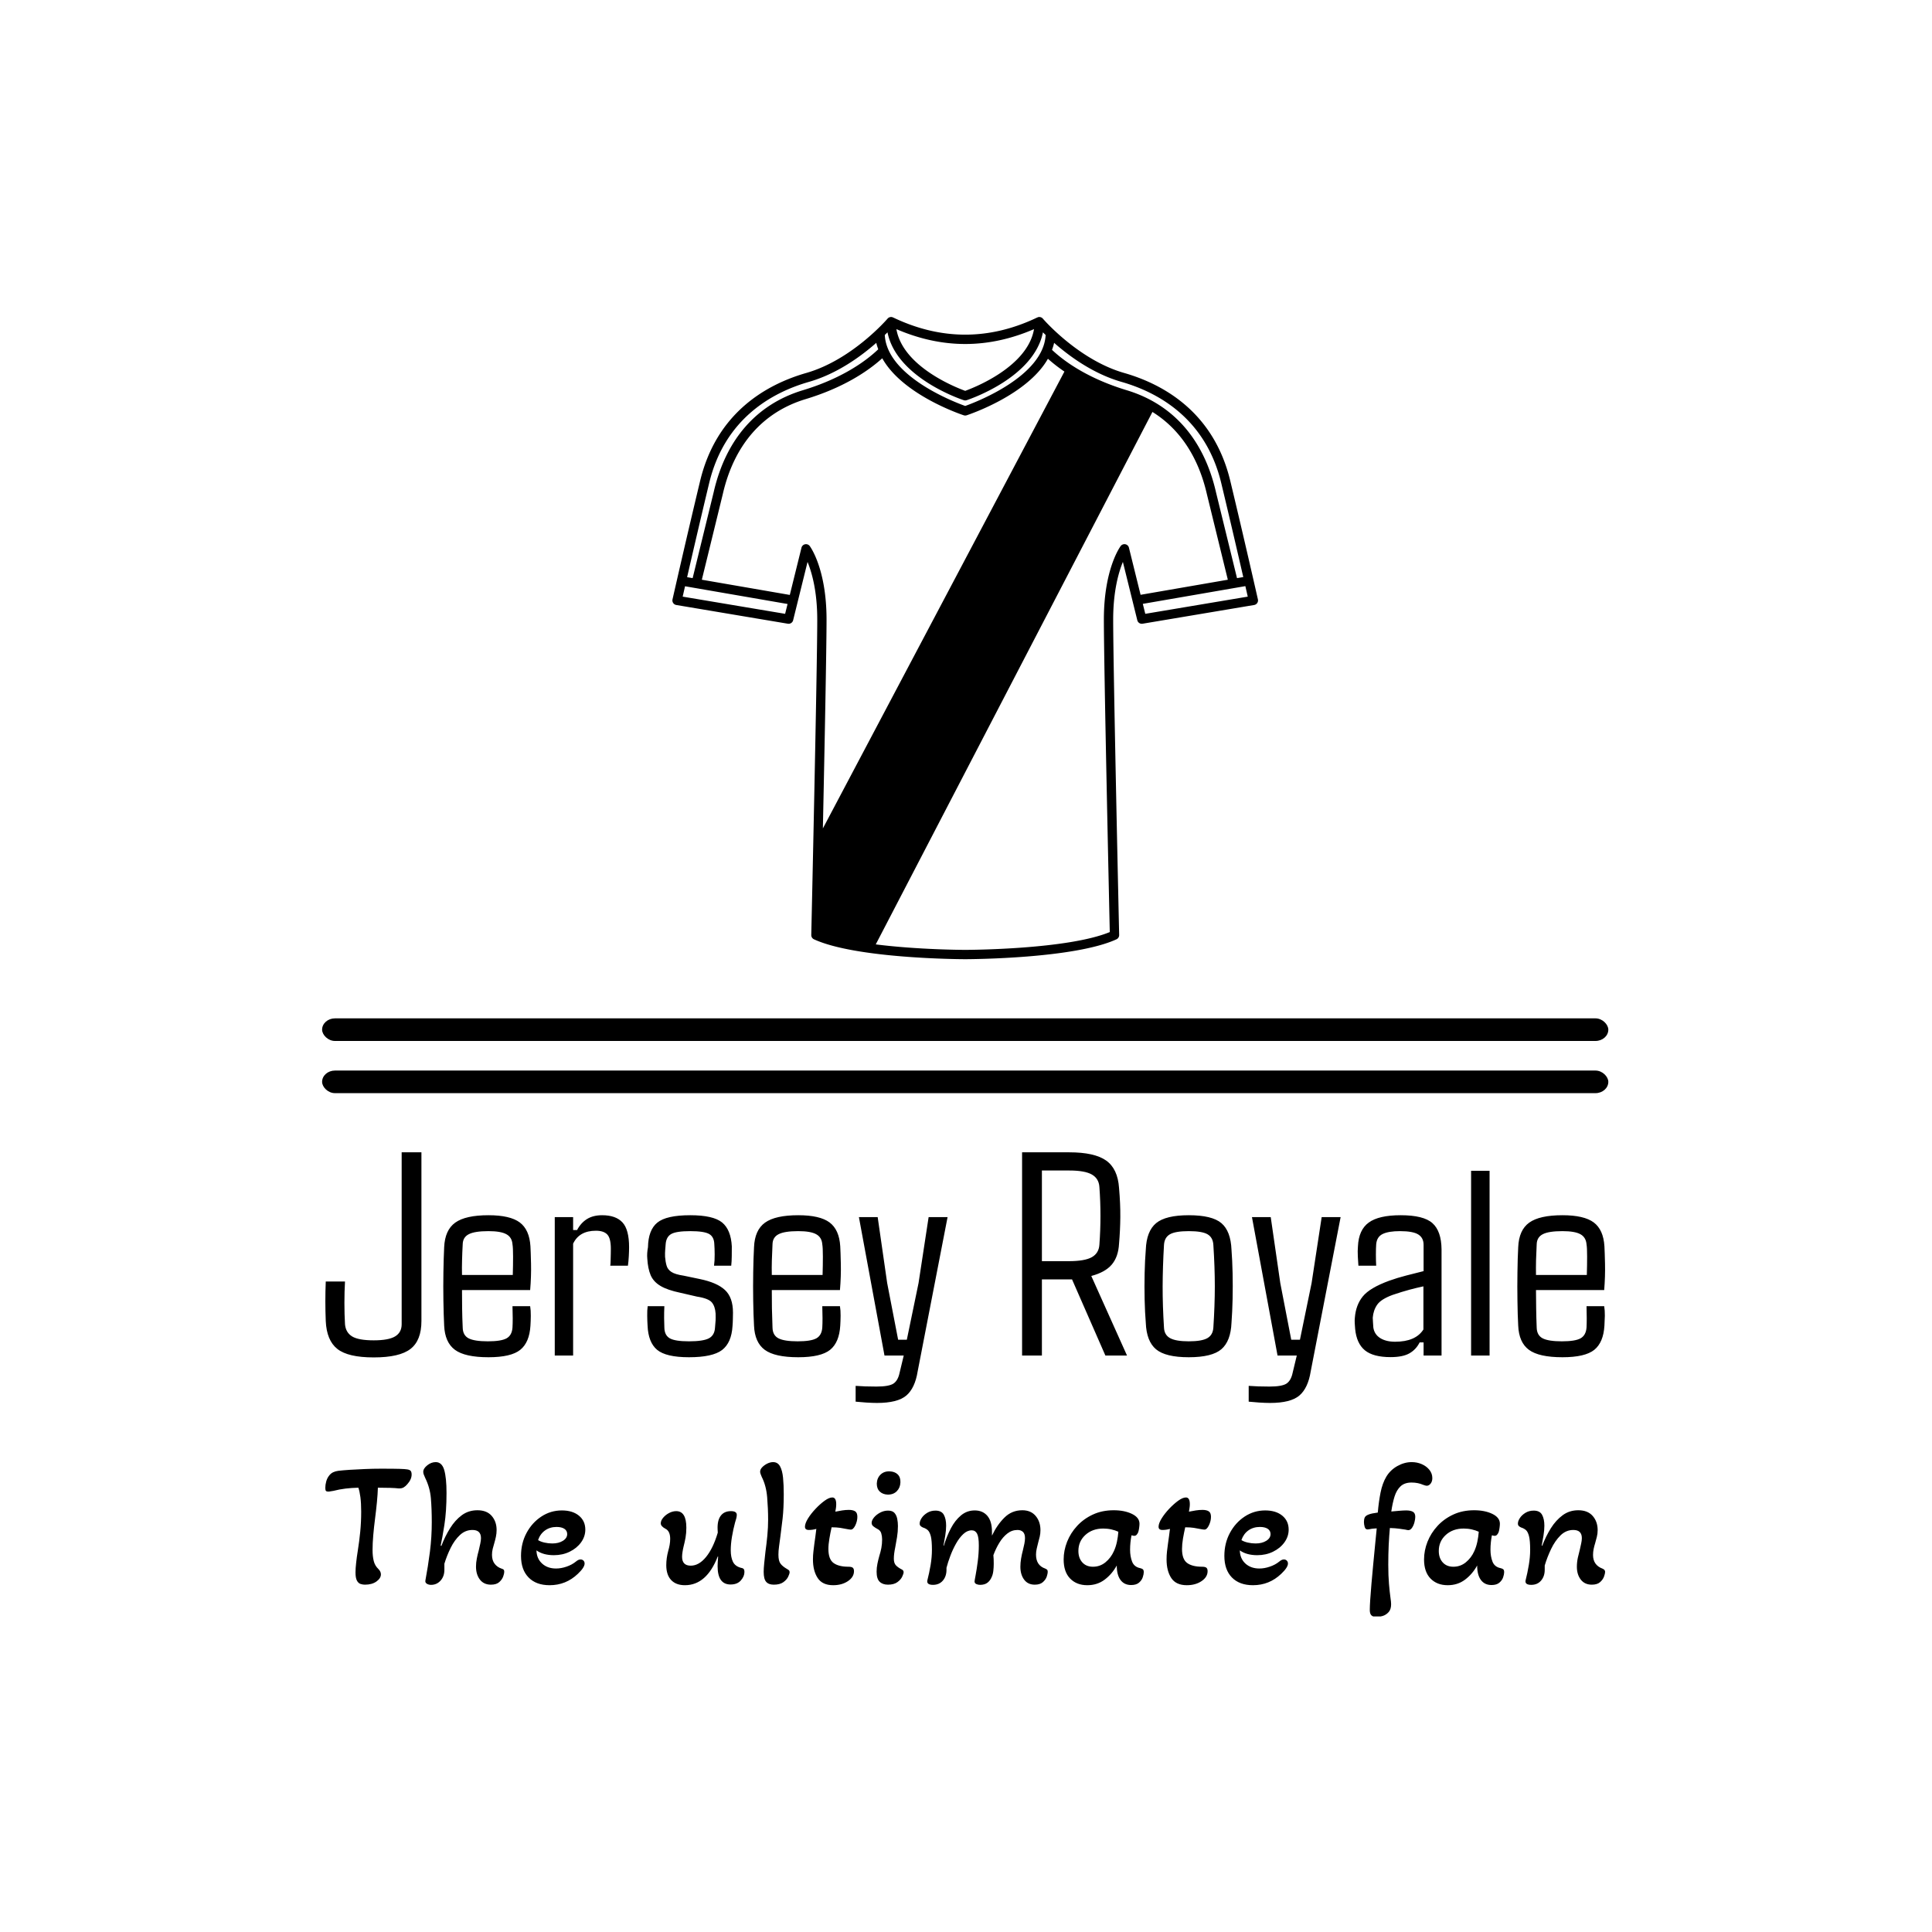 <svg xmlns="http://www.w3.org/2000/svg" version="1.1" xmlns:xlink="http://www.w3.org/1999/xlink" xmlns:svgjs="http://svgjs.dev/svgjs" width="1500" height="1500" viewBox="0 0 1500 1500"><rect width="1500" height="1500" fill="#ffffff"></rect><g transform="matrix(0.667,0,0,0.667,249.139,246.501)"><svg viewBox="0 0 245 247" data-background-color="#1b1c1b" preserveAspectRatio="xMidYMid meet" height="1512" width="1500" xmlns="http://www.w3.org/2000/svg" xmlns:xlink="http://www.w3.org/1999/xlink"><g id="tight-bounds" transform="matrix(1,0,0,1,0.211,-0.094)"><svg viewBox="0 0 244.578 247.2" height="247.2" width="244.578"><g><svg viewBox="0 0 397.498 401.759" height="247.2" width="244.578"><g><rect width="397.498" height="6.985" x="0" y="216.752" fill="#000000" opacity="1" stroke-width="0" stroke="transparent" fill-opacity="1" class="rect-yte-0" data-fill-palette-color="primary" rx="1%" id="yte-0" data-palette-color="#d2dbc8"></rect></g><g><rect width="397.498" height="6.985" x="0" y="232.88" fill="#000000" opacity="1" stroke-width="0" stroke="transparent" fill-opacity="1" class="rect-yte-1" data-fill-palette-color="primary" rx="1%" id="yte-1" data-palette-color="#d2dbc8"></rect></g><g transform="matrix(1,0,0,1,0.989,258.15)"><svg viewBox="0 0 395.52 143.608" height="143.608" width="395.52"><g id="textblocktransform"><svg viewBox="0 0 395.52 143.608" height="143.608" width="395.52" id="textblock"><g><svg viewBox="0 0 395.52 77.455" height="77.455" width="395.52"><g transform="matrix(1,0,0,1,0,0)"><svg width="395.52" viewBox="1.22 -34.86 219.51 42.99" height="77.455" data-palette-color="#d2dbc8"><path d="M9.52 0.32L9.52 0.32Q5.1 0.32 3.27-1.14 1.44-2.59 1.29-5.93L1.29-5.93Q1.15-9.3 1.29-12.7L1.29-12.7 4.59-12.7Q4.49-10.99 4.49-9.02 4.49-7.06 4.59-5.37L4.59-5.37Q4.71-3.96 5.81-3.28 6.91-2.61 9.52-2.61L9.52-2.61Q12.06-2.61 13.18-3.28 14.31-3.96 14.31-5.37L14.31-5.37 14.31-34.86 17.7-34.86 17.7-5.93Q17.7-2.59 15.83-1.14 13.96 0.32 9.52 0.32ZM29.2 0.29L29.2 0.29Q25.17 0.29 23.45-0.98 21.73-2.25 21.6-5.13L21.6-5.13Q21.51-6.93 21.47-9.38 21.43-11.82 21.47-14.28 21.51-16.75 21.6-18.58L21.6-18.58Q21.73-21.53 23.5-22.8 25.27-24.07 29.2-24.07L29.2-24.07Q32.91-24.07 34.57-22.83 36.23-21.58 36.4-18.73L36.4-18.73Q36.45-17.87 36.5-15.75 36.55-13.62 36.35-11.23L36.35-11.23 24.66-11.23Q24.66-9.69 24.68-8.11 24.7-6.52 24.78-4.81L24.78-4.81Q24.8-3.47 25.8-2.95 26.8-2.44 29.1-2.44L29.1-2.44Q31.37-2.44 32.3-2.95 33.23-3.47 33.32-4.81L33.32-4.81Q33.4-6.15 33.32-8.47L33.32-8.47 36.35-8.47Q36.47-7.76 36.46-6.82 36.45-5.88 36.4-5.13L36.4-5.13Q36.23-2.25 34.65-0.98 33.08 0.29 29.2 0.29ZM24.66-13.82L24.66-13.82 33.37-13.82Q33.42-15.48 33.42-16.99 33.42-18.51 33.32-19.07L33.32-19.07Q33.23-20.29 32.27-20.81 31.32-21.34 29.2-21.34L29.2-21.34Q26.83-21.34 25.82-20.81 24.8-20.29 24.78-19.07L24.78-19.07Q24.7-17.65 24.67-16.36 24.63-15.06 24.66-13.82ZM43.72-19.19L43.72 0 40.57 0 40.57-23.75 43.72-23.75 43.72-21.53 44.4-21.53Q45.04-22.75 46.09-23.41 47.14-24.07 48.7-24.07L48.7-24.07Q51.04-24.07 52.18-22.84 53.32-21.61 53.32-18.58L53.32-18.58Q53.32-17.92 53.27-17.02 53.22-16.11 53.12-15.41L53.12-15.41 50.09-15.41Q50.14-15.65 50.15-16.26 50.17-16.87 50.18-17.48 50.19-18.09 50.19-18.31L50.19-18.31Q50.19-20.12 49.58-20.76 48.97-21.41 47.63-21.41L47.63-21.41Q44.77-21.41 43.72-19.19L43.72-19.19ZM63.59 0.29L63.59 0.29Q59.66 0.29 58.13-0.98 56.61-2.25 56.49-5.13L56.49-5.13Q56.44-5.88 56.43-6.82 56.41-7.76 56.51-8.47L56.51-8.47 59.37-8.47Q59.32-7.35 59.33-6.41 59.34-5.47 59.37-4.81L59.37-4.81Q59.39-3.47 60.31-2.95 61.22-2.44 63.59-2.44L63.59-2.44Q66.01-2.44 67-2.95 67.99-3.47 68.06-4.81L68.06-4.81Q68.13-5.64 68.16-6.04 68.18-6.45 68.16-7.2L68.16-7.2Q68.08-8.45 67.5-9.13 66.91-9.81 64.96-10.11L64.96-10.11 62.1-10.77Q59.9-11.23 58.71-11.94 57.51-12.65 57.02-13.78 56.54-14.92 56.44-16.65L56.44-16.65Q56.36-17.53 56.56-18.58L56.56-18.58Q56.61-21.53 58.16-22.8 59.71-24.07 63.81-24.07L63.81-24.07Q67.74-24.07 69.27-22.83 70.79-21.58 70.94-18.73L70.94-18.73Q70.94-17.99 70.93-17.05 70.92-16.11 70.84-15.41L70.84-15.41 67.89-15.41Q68.01-16.26 68-17.36 67.99-18.46 67.94-19.07L67.94-19.07Q67.91-20.36 67.05-20.85 66.18-21.34 63.81-21.34L63.81-21.34Q61.42-21.34 60.55-20.85 59.68-20.36 59.59-19.07L59.59-19.07Q59.56-18.46 59.51-18.05 59.47-17.65 59.49-16.94L59.49-16.94Q59.56-16.09 59.75-15.43 59.93-14.77 60.58-14.34 61.22-13.92 62.69-13.7L62.69-13.7 65.42-13.13Q68.4-12.52 69.77-11.24 71.14-9.96 71.14-7.37L71.14-7.37Q71.14-6.84 71.12-6.23 71.11-5.62 71.06-5.05L71.06-5.05Q70.89-2.2 69.27-0.95 67.64 0.29 63.59 0.29ZM82.34 0.29L82.34 0.29Q78.31 0.29 76.59-0.98 74.87-2.25 74.75-5.13L74.75-5.13Q74.65-6.93 74.61-9.38 74.57-11.82 74.61-14.28 74.65-16.75 74.75-18.58L74.75-18.58Q74.87-21.53 76.64-22.8 78.41-24.07 82.34-24.07L82.34-24.07Q86.05-24.07 87.71-22.83 89.37-21.58 89.54-18.73L89.54-18.73Q89.59-17.87 89.64-15.75 89.69-13.62 89.49-11.23L89.49-11.23 77.8-11.23Q77.8-9.69 77.82-8.11 77.85-6.52 77.92-4.81L77.92-4.81Q77.94-3.47 78.95-2.95 79.95-2.44 82.24-2.44L82.24-2.44Q84.51-2.44 85.44-2.95 86.37-3.47 86.46-4.81L86.46-4.81Q86.54-6.15 86.46-8.47L86.46-8.47 89.49-8.47Q89.61-7.76 89.6-6.82 89.59-5.88 89.54-5.13L89.54-5.13Q89.37-2.25 87.8-0.98 86.22 0.29 82.34 0.29ZM77.8-13.82L77.8-13.82 86.51-13.82Q86.56-15.48 86.56-16.99 86.56-18.51 86.46-19.07L86.46-19.07Q86.37-20.29 85.41-20.81 84.46-21.34 82.34-21.34L82.34-21.34Q79.97-21.34 78.96-20.81 77.94-20.29 77.92-19.07L77.92-19.07Q77.85-17.65 77.81-16.36 77.77-15.06 77.8-13.82ZM95.84 8.13L95.84 8.13Q95.06 8.13 93.97 8.06 92.88 7.98 92.18 7.91L92.18 7.91 92.18 5.2Q93.69 5.32 95.74 5.32L95.74 5.32Q97.91 5.32 98.68 4.8 99.45 4.27 99.72 2.95L99.72 2.95 100.43 0 97.13 0 92.74-23.75 95.96-23.75 97.59-12.43 99.47-2.71 100.96-2.71 102.97-12.43 104.7-23.75 107.95-23.75 102.82 2.71Q102.36 5.59 100.87 6.86 99.38 8.13 95.84 8.13ZM124.13-13.06L124.13 0 120.73 0 120.73-34.86 128.82-34.86Q133.16-34.86 135.15-33.45 137.14-32.03 137.36-28.76L137.36-28.76Q137.6-26.03 137.58-23.75 137.56-21.48 137.36-19.17L137.36-19.17Q137.24-16.94 136.12-15.61 134.99-14.28 132.6-13.65L132.6-13.65 138.73 0 135.02 0 129.3-13.06 124.13-13.06ZM128.82-31.74L124.13-31.74 124.13-16.19 128.72-16.19Q131.48-16.19 132.69-16.87 133.89-17.55 133.99-18.99L133.99-18.99Q134.36-23.97 133.99-28.93L133.99-28.93Q133.89-30.37 132.7-31.05 131.5-31.74 128.82-31.74L128.82-31.74ZM149.32 0.29L149.32 0.29Q145.34 0.29 143.71-1.07 142.07-2.44 141.95-5.62L141.95-5.62Q141.8-7.42 141.75-9.63 141.7-11.84 141.75-14.09 141.8-16.33 141.95-18.16L141.95-18.16Q142.07-21.34 143.72-22.71 145.37-24.07 149.32-24.07L149.32-24.07Q153.32-24.07 154.92-22.71 156.52-21.34 156.65-18.16L156.65-18.16Q156.79-16.36 156.84-14.15 156.89-11.94 156.84-9.7 156.79-7.47 156.65-5.62L156.65-5.62Q156.52-2.47 154.92-1.09 153.32 0.29 149.32 0.29ZM149.32-2.44L149.32-2.44Q151.57-2.44 152.52-2.99 153.47-3.54 153.54-4.81L153.54-4.81Q153.79-8.62 153.79-11.89 153.79-15.16 153.54-18.97L153.54-18.97Q153.47-20.26 152.54-20.8 151.62-21.34 149.32-21.34L149.32-21.34Q147.03-21.34 146.09-20.8 145.15-20.26 145.07-18.97L145.07-18.97Q144.85-15.16 144.84-11.88 144.83-8.59 145.07-4.81L145.07-4.81Q145.12-3.54 146.11-2.99 147.1-2.44 149.32-2.44ZM163.26 8.13L163.26 8.13Q162.48 8.13 161.39 8.06 160.3 7.98 159.6 7.91L159.6 7.91 159.6 5.2Q161.11 5.32 163.16 5.32L163.16 5.32Q165.33 5.32 166.1 4.8 166.87 4.27 167.14 2.95L167.14 2.95 167.85 0 164.55 0 160.16-23.75 163.38-23.75 165.02-12.43 166.9-2.71 168.39-2.71 170.39-12.43 172.12-23.75 175.37-23.75 170.24 2.71Q169.78 5.59 168.29 6.86 166.8 8.13 163.26 8.13ZM183.93 0.27L183.93 0.27Q180.96 0.27 179.53-0.9 178.1-2.08 177.86-4.57L177.86-4.57Q177.83-5.05 177.79-5.54 177.76-6.03 177.81-6.49L177.81-6.49Q177.98-8.67 179.17-10.14 180.37-11.62 183.72-12.84L183.72-12.84Q185.08-13.33 186.6-13.72 188.11-14.11 189.6-14.48L189.6-14.48 189.6-18.99Q189.6-20.19 188.7-20.76 187.79-21.34 185.55-21.34L185.55-21.34Q183.59-21.34 182.58-20.85 181.57-20.36 181.47-19.07L181.47-19.07Q181.42-18.46 181.42-17.32 181.42-16.19 181.47-15.41L181.47-15.41 178.42-15.41Q178.37-16.02 178.32-16.99 178.27-17.97 178.34-18.73L178.34-18.73Q178.47-21.56 180.19-22.81 181.91-24.07 185.67-24.07L185.67-24.07Q189.6-24.07 191.12-22.71 192.65-21.34 192.68-18.21L192.68-18.21 192.68 0 189.6 0 189.6-2.25 188.92-2.25Q188.31-1.03 187.17-0.38 186.03 0.27 183.93 0.27ZM184.72-2.37L184.72-2.37Q188.23-2.37 189.57-4.47L189.57-4.47 189.57-11.87Q188.4-11.62 187.17-11.29 185.94-10.96 184.28-10.4L184.28-10.4Q182.3-9.67 181.64-8.72 180.98-7.76 180.88-6.49L180.88-6.49Q180.91-6.13 180.92-5.7 180.93-5.27 180.98-4.81L180.98-4.81Q181.15-3.64 182.15-3 183.15-2.37 184.72-2.37ZM200.92-31.69L200.92 0 197.75 0 197.75-31.69 200.92-31.69ZM213.42 0.29L213.42 0.29Q209.39 0.29 207.67-0.98 205.95-2.25 205.83-5.13L205.83-5.13Q205.73-6.93 205.7-9.38 205.66-11.82 205.7-14.28 205.73-16.75 205.83-18.58L205.83-18.58Q205.95-21.53 207.72-22.8 209.49-24.07 213.42-24.07L213.42-24.07Q217.13-24.07 218.79-22.83 220.45-21.58 220.62-18.73L220.62-18.73Q220.67-17.87 220.72-15.75 220.77-13.62 220.58-11.23L220.58-11.23 208.88-11.23Q208.88-9.69 208.91-8.11 208.93-6.52 209-4.81L209-4.81Q209.03-3.47 210.03-2.95 211.03-2.44 213.32-2.44L213.32-2.44Q215.6-2.44 216.52-2.95 217.45-3.47 217.55-4.81L217.55-4.81Q217.62-6.15 217.55-8.47L217.55-8.47 220.58-8.47Q220.7-7.76 220.69-6.82 220.67-5.88 220.62-5.13L220.62-5.13Q220.45-2.25 218.88-0.98 217.3 0.29 213.42 0.29ZM208.88-13.82L208.88-13.82 217.6-13.82Q217.65-15.48 217.65-16.99 217.65-18.51 217.55-19.07L217.55-19.07Q217.45-20.29 216.5-20.81 215.55-21.34 213.42-21.34L213.42-21.34Q211.05-21.34 210.04-20.81 209.03-20.29 209-19.07L209-19.07Q208.93-17.65 208.89-16.36 208.86-15.06 208.88-13.82Z" opacity="1" transform="matrix(1,0,0,1,0,0)" fill="#000000" class="wordmark-text-0" data-fill-palette-color="primary" id="text-0"></path></svg></g></svg></g><g transform="matrix(1,0,0,1,0,95.741)"><svg viewBox="0 0 395.52 47.867" height="47.867" width="395.52"><g transform="matrix(1,0,0,1,0,0)"><svg width="395.52" viewBox="0.4 -34 360.26 43.6" height="47.867" data-palette-color="#d2dbc8"><path d="M11.55 0.5L11.55 0.5Q10.95 0.5 10.33 0.3 9.7 0.1 9.3-0.65 8.9-1.4 8.9-2.95L8.9-2.95Q8.9-4.05 9.08-5.65 9.25-7.25 9.55-9.1L9.55-9.1Q9.95-11.6 10.23-14.38 10.5-17.15 10.5-20.05L10.5-20.05Q10.5-22.4 10.28-24.13 10.05-25.85 9.7-26.8L9.7-26.8Q7.8-26.75 6.1-26.55 4.4-26.35 2.65-25.9L2.65-25.9Q2.2-25.85 1.88-25.78 1.55-25.7 1.25-25.7L1.25-25.7Q0.8-25.7 0.6-25.88 0.4-26.05 0.4-26.75L0.4-26.75Q0.4-27.6 0.65-28.53 0.9-29.45 1.4-30.1L1.4-30.1Q1.9-30.8 2.58-31.13 3.25-31.45 4.05-31.55L4.05-31.55Q5.3-31.7 7.25-31.83 9.2-31.95 11.53-32.05 13.85-32.15 16.1-32.15L16.1-32.15Q19.75-32.15 21.33-32.1 22.9-32.05 23.45-31.95L23.45-31.95Q24.15-31.85 24.43-31.53 24.7-31.2 24.7-30.5L24.7-30.5Q24.7-29.15 23.5-27.8L23.5-27.8Q23-27.2 22.45-26.88 21.9-26.55 21-26.6L21-26.6Q20.2-26.7 18.65-26.75 17.1-26.8 15.2-26.8L15.2-26.8Q15.15-25.05 14.93-22.73 14.7-20.4 14.4-18.05L14.4-18.05Q14.1-15.75 13.9-13.45 13.7-11.15 13.7-9.25L13.7-9.25Q13.7-7.5 14.03-6.18 14.35-4.85 15.35-3.9L15.35-3.9Q16.05-3.2 16.05-2.4L16.05-2.4Q16.05-1.3 14.8-0.4 13.55 0.5 11.55 0.5ZM30.17 0.55L30.17 0.55Q29.47 0.55 28.97 0.23 28.47-0.1 28.57-0.65L28.57-0.65Q29.32-4.65 29.85-8.78 30.37-12.9 30.37-17.1L30.37-17.1Q30.37-20.8 30.12-23.8 29.87-26.8 28.52-29.55L28.52-29.55Q28.27-30.1 28.12-30.5 27.97-30.9 27.97-31.25L27.97-31.25Q27.97-32.2 29.1-33.1 30.22-34 31.47-34L31.47-34Q33.22-34 33.87-31.8 34.52-29.6 34.52-25.3L34.52-25.3Q34.52-20.15 33.92-16.32 33.32-12.5 32.87-10.5L32.87-10.5 33.07-10.4Q34.07-13.05 35.5-15.35 36.92-17.65 38.82-19.05 40.72-20.45 43.22-20.45L43.22-20.45Q45.87-20.45 47.25-18.85 48.62-17.25 48.62-14.9L48.62-14.9Q48.62-13.9 48.42-12.98 48.22-12.05 47.97-11.2L47.97-11.2Q47.72-10.4 47.52-9.58 47.32-8.75 47.32-7.9L47.32-7.9Q47.32-6.35 48.07-5.38 48.82-4.4 50.07-4L50.07-4Q50.42-3.9 50.6-3.73 50.77-3.55 50.77-3.1L50.77-3.1Q50.77-2.65 50.47-1.8 50.17-0.95 49.37-0.23 48.57 0.5 47.02 0.5L47.02 0.5Q45.02 0.5 43.92-0.93 42.82-2.35 42.82-4.6L42.82-4.6Q42.82-5.7 43.05-6.85 43.27-8 43.57-9.05L43.57-9.05Q43.82-10.1 44.02-11.03 44.22-11.95 44.22-12.6L44.22-12.6Q44.22-14.9 41.82-14.9L41.82-14.9Q39.82-14.9 38.3-13.48 36.77-12.05 35.7-9.88 34.62-7.7 33.92-5.4L33.92-5.4 33.92-3.7Q33.92-1.85 32.85-0.65 31.77 0.55 30.17 0.55ZM63.54 0.65L63.54 0.65Q59.74 0.65 57.62-1.53 55.49-3.7 55.49-7.6L55.49-7.6Q55.49-11.15 57.04-14.05 58.59-16.95 61.22-18.68 63.84-20.4 66.99-20.4L66.99-20.4Q69.99-20.4 71.79-18.93 73.59-17.45 73.59-15L73.59-15Q73.59-13.05 72.39-11.4 71.19-9.75 69.19-8.78 67.19-7.8 64.74-7.8L64.74-7.8Q61.74-7.8 59.84-9.15L59.84-9.15Q59.89-6.85 61.42-5.45 62.94-4.05 65.34-4.05L65.34-4.05Q66.79-4.05 68.32-4.58 69.84-5.1 70.94-6L70.94-6Q71.64-6.6 72.24-6.6L72.24-6.6Q72.74-6.6 73.07-6.28 73.39-5.95 73.39-5.45L73.39-5.45Q73.39-4.35 71.49-2.55L71.49-2.55Q68.14 0.65 63.54 0.65ZM64.29-11.1L64.29-11.1Q66.09-11.1 67.29-11.85 68.49-12.6 68.49-13.75L68.49-13.75Q68.49-14.7 67.69-15.23 66.89-15.75 65.49-15.75L65.49-15.75Q63.64-15.75 62.27-14.78 60.89-13.8 60.29-12.05L60.29-12.05Q60.99-11.6 62.09-11.35 63.19-11.1 64.29-11.1ZM101.63 0.65L101.63 0.65Q99.13 0.65 97.76-0.8 96.38-2.25 96.38-5L96.38-5Q96.38-6.95 96.93-9L96.93-9Q97.18-9.85 97.33-10.7 97.48-11.55 97.48-12.4L97.48-12.4Q97.48-14.6 96.13-15.25L96.13-15.25Q94.83-15.95 94.83-16.75L94.83-16.75Q94.83-17.55 95.51-18.35 96.18-19.15 97.18-19.68 98.18-20.2 99.18-20.2L99.18-20.2Q102.03-20.2 102.03-15.55L102.03-15.55Q102.03-14.05 101.81-12.78 101.58-11.5 101.28-10.35L101.28-10.35Q101.08-9.55 100.96-8.75 100.83-7.95 100.83-7.35L100.83-7.35Q100.83-4.85 103.28-4.85L103.28-4.85Q105.58-4.85 107.58-7.3 109.58-9.75 110.88-14.15L110.88-14.15 110.83-15.1Q110.73-17.6 111.71-18.9 112.68-20.2 114.58-20.2L114.58-20.2Q116.23-20.2 116.23-19.15L116.23-19.15Q116.23-18.8 116.11-18.25 115.98-17.7 115.73-16.95L115.73-16.95Q115.23-15.1 114.88-13.03 114.53-10.95 114.53-9.2L114.53-9.2Q114.53-7.25 115.13-5.98 115.73-4.7 117.38-4.25L117.38-4.25Q117.83-4.2 118.11-3.98 118.38-3.75 118.38-3.05L118.38-3.05Q118.38-1.85 117.38-0.7 116.38 0.45 114.48 0.45L114.48 0.45Q110.83 0.45 110.83-4.7L110.83-4.7Q110.83-5.6 110.98-7.4L110.98-7.4 110.88-7.45Q107.73 0.65 101.63 0.65ZM126.65 0.5L126.65 0.5Q125.2 0.5 124.5-0.3 123.8-1.1 123.8-3.1L123.8-3.1Q123.8-4.05 123.95-5.55 124.1-7.05 124.3-8.8L124.3-8.8Q124.6-10.95 124.83-13.3 125.05-15.65 125.05-17.8L125.05-17.8Q125.05-20.85 124.78-24.13 124.5-27.4 123.25-29.85L123.25-29.85Q122.8-30.85 122.8-31.3L122.8-31.3Q122.8-31.95 123.38-32.55 123.95-33.15 124.8-33.58 125.65-34 126.45-34L126.45-34Q127.75-34 128.4-32.83 129.05-31.65 129.25-29.63 129.45-27.6 129.45-25L129.45-25Q129.45-21.05 129.13-18.15 128.8-15.25 128.5-13.05L128.5-13.05Q128.3-11.6 128.13-10.3 127.95-9 127.95-7.95L127.95-7.95Q127.95-6.2 128.53-5.43 129.1-4.65 130.4-3.9L130.4-3.9Q130.75-3.7 130.93-3.53 131.1-3.35 131.1-3L131.1-3Q131.1-2.6 130.7-1.75 130.3-0.9 129.33-0.2 128.35 0.5 126.65 0.5ZM143.37 0.65L143.37 0.65Q140.32 0.65 139-1.38 137.67-3.4 137.67-6.6L137.67-6.6Q137.67-7.75 137.8-8.85 137.92-9.95 138.07-11.05L138.07-11.05Q138.22-12.15 138.37-13.2 138.52-14.25 138.62-15.2L138.62-15.2Q137.57-14.9 136.52-14.9L136.52-14.9Q135.42-14.9 135.42-15.8L135.42-15.8Q135.42-16.75 136.27-18.13 137.12-19.5 138.4-20.85 139.67-22.2 140.95-23.13 142.22-24.05 143.12-24.05L143.12-24.05Q144.22-24.05 144.22-22.15L144.22-22.15Q144.22-21.65 144.15-21.13 144.07-20.6 143.97-20.05L143.97-20.05Q144.92-20.25 145.9-20.4 146.87-20.55 147.77-20.55L147.77-20.55Q148.92-20.55 149.55-20.15 150.17-19.75 150.17-18.6L150.17-18.6Q150.17-17.4 149.6-16.2 149.02-15 148.32-15L148.32-15Q148.17-15 147.82-15.05 147.47-15.1 146.97-15.2L146.97-15.2Q146.32-15.35 145.32-15.5 144.32-15.65 142.92-15.65L142.92-15.65Q142.57-14.1 142.3-12.48 142.02-10.85 142.02-9.55L142.02-9.55Q142.02-6.65 143.47-5.6 144.92-4.55 147.67-4.55L147.67-4.55Q148.52-4.55 148.87-4.28 149.22-4 149.22-3.3L149.22-3.3Q149.22-1.65 147.52-0.5 145.82 0.65 143.37 0.65ZM158.74-24.85L158.74-24.85Q157.34-24.9 156.49-25.7 155.64-26.5 155.64-27.95L155.64-27.95Q155.69-29.5 156.69-30.48 157.69-31.45 159.24-31.4L159.24-31.4Q160.69-31.35 161.52-30.55 162.34-29.75 162.29-28.3L162.29-28.3Q162.24-26.8 161.29-25.83 160.34-24.85 158.74-24.85ZM158.79 0.5L158.79 0.5Q157.29 0.5 156.44-0.33 155.59-1.15 155.59-3.15L155.59-3.15Q155.59-4.3 155.82-5.4 156.04-6.5 156.34-7.55L156.34-7.55Q156.69-8.65 156.92-9.8 157.14-10.95 157.14-12.25L157.14-12.25Q157.14-13.15 156.89-13.98 156.64-14.8 155.79-15.2L155.79-15.2Q155.14-15.55 154.67-15.93 154.19-16.3 154.19-16.9L154.19-16.9Q154.19-17.6 154.84-18.4 155.49-19.2 156.57-19.78 157.64-20.35 158.79-20.35L158.79-20.35Q160.04-20.35 160.62-19.7 161.19-19.05 161.39-18.05 161.59-17.05 161.59-16L161.59-16Q161.59-14.4 161.34-12.88 161.09-11.35 160.84-10.05L160.84-10.05Q160.64-9.1 160.54-8.3 160.44-7.5 160.44-6.8L160.44-6.8Q160.44-5.55 161.04-4.93 161.64-4.3 162.74-3.75L162.74-3.75Q163.19-3.5 163.19-3L163.19-3Q163.19-2.6 162.79-1.75 162.39-0.9 161.42-0.2 160.44 0.5 158.79 0.5ZM171.46 0.55L171.46 0.55Q169.66 0.55 169.86-0.65L169.86-0.65Q170.41-2.8 170.79-5.03 171.16-7.25 171.16-9.3L171.16-9.3Q171.16-11.95 170.84-13.18 170.51-14.4 169.96-14.88 169.41-15.35 168.61-15.6L168.61-15.6Q168.26-15.75 167.99-16 167.71-16.25 167.71-16.7L167.71-16.7Q167.71-17.4 168.26-18.25 168.81-19.1 169.84-19.73 170.86-20.35 172.16-20.35L172.16-20.35Q173.86-20.35 174.51-19.18 175.16-18 175.16-16.1L175.16-16.1Q175.16-14.85 174.91-13.3 174.66-11.75 174.41-10.5L174.41-10.5 174.51-10.45Q175.31-13.1 176.49-15.35 177.66-17.6 179.34-19 181.01-20.4 183.21-20.4L183.21-20.4Q185.46-20.4 186.76-18.88 188.06-17.35 188.06-14.4L188.06-14.4 188.06-13.3Q189.51-16.35 191.59-18.4 193.66-20.45 196.61-20.45L196.61-20.45Q199.01-20.45 200.36-18.85 201.71-17.25 201.71-14.85L201.71-14.85Q201.71-13.9 201.51-13.03 201.31-12.15 201.06-11.3L201.06-11.3Q200.86-10.5 200.66-9.65 200.46-8.8 200.46-7.95L200.46-7.95Q200.46-4.95 203.01-4.05L203.01-4.05Q203.36-3.9 203.56-3.73 203.76-3.55 203.76-3.1L203.76-3.1Q203.76-2.65 203.49-1.8 203.21-0.95 202.41-0.23 201.61 0.5 200.11 0.5L200.11 0.5Q198.16 0.5 197.11-0.93 196.06-2.35 196.06-4.55L196.06-4.55Q196.06-5.65 196.26-6.85 196.46-8.05 196.76-9.15L196.76-9.15Q197.01-10.15 197.19-11.05 197.36-11.95 197.36-12.6L197.36-12.6Q197.36-13.8 196.79-14.35 196.21-14.9 195.26-14.9L195.26-14.9Q193.66-14.9 192.39-13.9 191.11-12.9 190.14-11.3 189.16-9.7 188.46-7.8L188.46-7.8Q188.51-7.35 188.54-6.63 188.56-5.9 188.56-5.35L188.56-5.35Q188.56-4.4 188.44-3.35 188.31-2.3 187.96-1.6L187.96-1.6Q187.56-0.65 186.79-0.05 186.01 0.55 184.71 0.55L184.71 0.55Q184.16 0.55 183.66 0.33 183.16 0.1 183.16-0.4L183.16-0.4Q183.16-0.6 183.46-2.18 183.76-3.75 184.06-6.05 184.36-8.35 184.36-10.55L184.36-10.55Q184.36-12.95 183.86-13.88 183.36-14.8 182.36-14.8L182.36-14.8Q181.11-14.8 179.99-13.75 178.86-12.7 177.94-11.05 177.01-9.4 176.34-7.6 175.66-5.8 175.26-4.25L175.26-4.25 175.26-3.7Q175.26-1.85 174.24-0.65 173.21 0.55 171.46 0.55ZM214.89 0.65L214.89 0.65Q211.89 0.65 210.06-1.23 208.24-3.1 208.24-6.6L208.24-6.6Q208.24-9.1 209.21-11.58 210.19-14.05 212.04-16.05 213.89-18.05 216.49-19.25 219.09-20.45 222.34-20.45L222.34-20.45Q225.34-20.45 227.46-19.43 229.59-18.4 229.59-16.65L229.59-16.65Q229.59-16.2 229.49-15.48 229.39-14.75 229.24-14.3L229.24-14.3Q229.09-13.9 228.81-13.58 228.54-13.25 228.09-13.25L228.09-13.25Q227.89-13.25 227.34-13.4L227.34-13.4Q227.14-12.35 227.04-11.35 226.94-10.35 226.94-9.35L226.94-9.35Q226.94-7.45 227.51-5.98 228.09-4.5 229.79-4.15L229.79-4.15Q230.24-4.05 230.51-3.85 230.79-3.65 230.79-3L230.79-3Q230.79-2.45 230.51-1.6 230.24-0.75 229.46-0.08 228.69 0.6 227.24 0.6L227.24 0.6Q225.29 0.6 224.24-0.83 223.19-2.25 223.19-4.9L223.19-4.9Q221.84-2.45 219.76-0.9 217.69 0.65 214.89 0.65ZM216.49-4.55L216.49-4.55Q218.49-4.55 220.01-5.8 221.54-7.05 222.39-8.95L222.39-8.95Q222.94-10.15 223.24-11.58 223.54-13 223.64-14.4L223.64-14.4Q222.79-14.8 221.69-15.05 220.59-15.3 219.39-15.3L219.39-15.3Q216.34-15.3 214.36-13.5 212.39-11.7 212.39-9L212.39-9Q212.39-7 213.49-5.78 214.59-4.55 216.49-4.55ZM242.91 0.65L242.91 0.65Q239.86 0.65 238.53-1.38 237.21-3.4 237.21-6.6L237.21-6.6Q237.21-7.75 237.33-8.85 237.46-9.95 237.61-11.05L237.61-11.05Q237.76-12.15 237.91-13.2 238.06-14.25 238.16-15.2L238.16-15.2Q237.11-14.9 236.06-14.9L236.06-14.9Q234.96-14.9 234.96-15.8L234.96-15.8Q234.96-16.75 235.81-18.13 236.66-19.5 237.93-20.85 239.21-22.2 240.48-23.13 241.76-24.05 242.66-24.05L242.66-24.05Q243.76-24.05 243.76-22.15L243.76-22.15Q243.76-21.65 243.68-21.13 243.61-20.6 243.51-20.05L243.51-20.05Q244.46-20.25 245.43-20.4 246.41-20.55 247.31-20.55L247.31-20.55Q248.46-20.55 249.08-20.15 249.71-19.75 249.71-18.6L249.71-18.6Q249.71-17.4 249.13-16.2 248.56-15 247.86-15L247.86-15Q247.71-15 247.36-15.05 247.01-15.1 246.51-15.2L246.51-15.2Q245.86-15.35 244.86-15.5 243.86-15.65 242.46-15.65L242.46-15.65Q242.11-14.1 241.83-12.48 241.56-10.85 241.56-9.55L241.56-9.55Q241.56-6.65 243.01-5.6 244.46-4.55 247.21-4.55L247.21-4.55Q248.06-4.55 248.41-4.28 248.76-4 248.76-3.3L248.76-3.3Q248.76-1.65 247.06-0.5 245.36 0.65 242.91 0.65ZM261.53 0.65L261.53 0.65Q257.73 0.65 255.6-1.53 253.48-3.7 253.48-7.6L253.48-7.6Q253.48-11.15 255.03-14.05 256.58-16.95 259.2-18.68 261.83-20.4 264.98-20.4L264.98-20.4Q267.98-20.4 269.78-18.93 271.58-17.45 271.58-15L271.58-15Q271.58-13.05 270.38-11.4 269.18-9.75 267.18-8.78 265.18-7.8 262.73-7.8L262.73-7.8Q259.73-7.8 257.83-9.15L257.83-9.15Q257.88-6.85 259.4-5.45 260.93-4.05 263.33-4.05L263.33-4.05Q264.78-4.05 266.3-4.58 267.83-5.1 268.93-6L268.93-6Q269.63-6.6 270.23-6.6L270.23-6.6Q270.73-6.6 271.05-6.28 271.38-5.95 271.38-5.45L271.38-5.45Q271.38-4.35 269.48-2.55L269.48-2.55Q266.13 0.65 261.53 0.65ZM262.28-11.1L262.28-11.1Q264.08-11.1 265.28-11.85 266.48-12.6 266.48-13.75L266.48-13.75Q266.48-14.7 265.68-15.23 264.88-15.75 263.48-15.75L263.48-15.75Q261.63-15.75 260.25-14.78 258.88-13.8 258.28-12.05L258.28-12.05Q258.98-11.6 260.08-11.35 261.18-11.1 262.28-11.1ZM296.32 9.6L296.32 9.6Q295.37 9.6 294.87 9.13 294.37 8.65 294.42 7.4L294.42 7.4Q294.42 6.65 294.54 4.73 294.67 2.8 294.89 0.18 295.12-2.45 295.39-5.3 295.67-8.15 295.92-10.8 296.17-13.45 296.37-15.35L296.37-15.35Q295.87-15.3 295.42-15.28 294.97-15.25 294.52-15.15L294.52-15.15Q294.02-15.05 293.77-15.05L293.77-15.05Q293.17-15.05 292.97-15.78 292.77-16.5 292.77-17.15L292.77-17.15Q292.77-17.9 292.99-18.4 293.22-18.9 293.97-19.2L293.97-19.2Q294.42-19.4 295.14-19.55 295.87-19.7 296.67-19.8L296.67-19.8Q296.92-22.75 297.44-25.4 297.97-28.05 299.07-29.9L299.07-29.9Q300.22-31.8 302.19-32.9 304.17-34 306.22-34L306.22-34Q307.72-34 309.04-33.43 310.37-32.85 311.19-31.83 312.02-30.8 312.02-29.5L312.02-29.5Q312.02-28.55 311.54-27.95 311.07-27.35 310.47-27.35L310.47-27.35Q310.22-27.35 309.92-27.45 309.62-27.55 309.32-27.65L309.32-27.65Q308.77-27.9 307.94-28.08 307.12-28.25 306.17-28.25L306.17-28.25Q304.22-28.25 303.09-27.2 301.97-26.15 301.39-24.33 300.82-22.5 300.47-20.1L300.47-20.1Q301.52-20.2 302.72-20.3 303.92-20.4 304.67-20.4L304.67-20.4Q305.87-20.4 306.54-20.03 307.22-19.65 307.22-18.6L307.22-18.6Q307.22-17.95 306.99-17.07 306.77-16.2 306.32-15.53 305.87-14.85 305.27-14.85L305.27-14.85Q305.02-14.85 304.42-15L304.42-15Q303.77-15.1 302.72-15.25 301.67-15.4 300.07-15.45L300.07-15.45Q299.87-13.3 299.74-10.68 299.62-8.05 299.62-5.15L299.62-5.15Q299.62-2 299.82 0.3 300.02 2.6 300.22 4.05L300.22 4.05Q300.32 4.7 300.37 5.2 300.42 5.7 300.42 6L300.42 6Q300.42 7.45 299.72 8.22 299.02 9 298.07 9.3 297.12 9.6 296.32 9.6ZM316.34 0.65L316.34 0.65Q313.34 0.65 311.51-1.23 309.69-3.1 309.69-6.6L309.69-6.6Q309.69-9.1 310.66-11.58 311.64-14.05 313.49-16.05 315.34-18.05 317.94-19.25 320.54-20.45 323.79-20.45L323.79-20.45Q326.79-20.45 328.91-19.43 331.04-18.4 331.04-16.65L331.04-16.65Q331.04-16.2 330.94-15.48 330.84-14.75 330.69-14.3L330.69-14.3Q330.54-13.9 330.26-13.58 329.99-13.25 329.54-13.25L329.54-13.25Q329.34-13.25 328.79-13.4L328.79-13.4Q328.59-12.35 328.49-11.35 328.39-10.35 328.39-9.35L328.39-9.35Q328.39-7.45 328.96-5.98 329.54-4.5 331.24-4.15L331.24-4.15Q331.69-4.05 331.96-3.85 332.24-3.65 332.24-3L332.24-3Q332.24-2.45 331.96-1.6 331.69-0.75 330.91-0.08 330.14 0.6 328.69 0.6L328.69 0.6Q326.74 0.6 325.69-0.83 324.64-2.25 324.64-4.9L324.64-4.9Q323.29-2.45 321.21-0.9 319.14 0.65 316.34 0.65ZM317.94-4.55L317.94-4.55Q319.94-4.55 321.46-5.8 322.99-7.05 323.84-8.95L323.84-8.95Q324.39-10.15 324.69-11.58 324.99-13 325.09-14.4L325.09-14.4Q324.24-14.8 323.14-15.05 322.04-15.3 320.84-15.3L320.84-15.3Q317.79-15.3 315.81-13.5 313.84-11.7 313.84-9L313.84-9Q313.84-7 314.94-5.78 316.04-4.55 317.94-4.55ZM339.86 0.55L339.86 0.55Q338.06 0.55 338.26-0.65L338.26-0.65Q338.81-2.8 339.18-5.03 339.56-7.25 339.56-9.3L339.56-9.3Q339.56-11.95 339.23-13.18 338.91-14.4 338.36-14.88 337.81-15.35 337.01-15.6L337.01-15.6Q336.66-15.75 336.38-16 336.11-16.25 336.11-16.7L336.11-16.7Q336.11-17.4 336.66-18.25 337.21-19.1 338.23-19.73 339.26-20.35 340.56-20.35L340.56-20.35Q342.26-20.35 342.91-19.18 343.56-18 343.56-16.1L343.56-16.1Q343.56-14.85 343.31-13.3 343.06-11.75 342.81-10.5L342.81-10.5 342.96-10.45Q343.96-13.1 345.38-15.38 346.81-17.65 348.71-19.05 350.61-20.45 353.11-20.45L353.11-20.45Q355.76-20.45 357.16-18.85 358.56-17.25 358.56-14.85L358.56-14.85Q358.56-13.85 358.33-12.95 358.11-12.05 357.86-11.2L357.86-11.2Q357.61-10.4 357.43-9.55 357.26-8.7 357.26-7.85L357.26-7.85Q357.26-5 359.96-4L359.96-4Q360.66-3.7 360.66-3.1L360.66-3.1Q360.66-2.65 360.36-1.8 360.06-0.95 359.26-0.23 358.46 0.5 356.91 0.5L356.91 0.5Q354.91 0.5 353.81-0.93 352.71-2.35 352.71-4.55L352.71-4.55Q352.71-5.8 352.98-7.08 353.26-8.35 353.56-9.45L353.56-9.45Q353.76-10.3 353.93-11.13 354.11-11.95 354.11-12.6L354.11-12.6Q354.11-14.9 351.71-14.9L351.71-14.9Q349.66-14.9 348.11-13.38 346.56-11.85 345.46-9.55 344.36-7.25 343.66-4.9L343.66-4.9 343.66-3.7Q343.66-1.85 342.63-0.65 341.61 0.55 339.86 0.55Z" opacity="1" transform="matrix(1,0,0,1,0,0)" fill="#000000" class="slogan-text-1" data-fill-palette-color="secondary" id="text-1"></path></svg></g></svg></g></svg></g></svg></g><g transform="matrix(1,0,0,1,108.257,0)"><svg viewBox="0 0 180.984 198.467" height="198.467" width="180.984"><g><svg xmlns="http://www.w3.org/2000/svg" xmlns:xlink="http://www.w3.org/1999/xlink" version="1.1" x="0" y="0" viewBox="17.495 12.506 62.956 69.037" enable-background="new 0 0 100 100" xml:space="preserve" height="198.467" width="180.984" class="icon-icon-0" data-fill-palette-color="accent" id="icon-0"><path d="M80.438 42.862C80.424 42.798 78.979 36.416 77.472 30.138 75.695 22.734 70.281 19.733 66.051 18.519 61.133 17.107 57.357 12.726 57.32 12.682A0.5 0.5 0 0 0 56.766 12.537C56.75 12.543 56.743 12.559 56.728 12.566L56.723 12.555C51.581 15.019 46.365 15.019 41.221 12.555L41.216 12.566C41.201 12.559 41.194 12.542 41.178 12.537A0.5 0.5 0 0 0 40.625 12.683C40.587 12.727 36.82 17.106 31.893 18.52 27.664 19.734 22.25 22.735 20.473 30.139 18.966 36.416 17.522 42.799 17.507 42.863A0.5 0.5 0 0 0 17.913 43.466L29.906 45.479A0.5 0.5 0 0 0 30.474 45.106L32.024 38.837C32.488 39.968 33.067 41.992 33.067 45.043 33.067 50.308 32.431 78.655 32.424 78.94A0.5 0.5 0 0 0 32.716 79.406C37.208 81.47 48.216 81.541 48.95 81.543H48.989C49.635 81.541 60.72 81.48 65.232 79.406A0.5 0.5 0 0 0 65.523 78.94C65.516 78.655 64.88 50.307 64.88 45.043 64.88 41.991 65.459 39.967 65.923 38.836L67.473 45.106A0.5 0.5 0 0 0 68.041 45.479L80.035 43.466A0.5 0.5 0 0 0 80.438 42.862M76.5 30.372C77.414 34.177 78.302 38.014 78.865 40.463L78.192 40.579 75.935 31.358C74.643 25.684 71.328 21.888 66.346 20.381 62.439 19.199 59.848 17.491 58.304 16.038 58.393 15.791 58.477 15.542 58.53 15.283 60.18 16.737 62.739 18.61 65.776 19.481 69.75 20.621 74.836 23.437 76.5 30.372M56.37 13.81C55.682 17.837 49.994 20.075 48.973 20.445 47.953 20.074 42.264 17.837 41.576 13.81 44.032 14.871 46.503 15.408 48.973 15.408S53.913 14.871 56.37 13.81M48.817 21.45C48.919 21.483 49.027 21.483 49.129 21.45 49.444 21.346 56.358 19.025 57.328 14.154 57.412 14.239 57.523 14.343 57.619 14.438 57.392 18.88 50.138 21.653 48.973 22.069 47.808 21.654 40.554 18.881 40.327 14.439 40.424 14.344 40.535 14.24 40.619 14.155 41.588 19.025 48.501 21.347 48.817 21.45M21.445 30.372C23.11 23.437 28.195 20.622 32.169 19.481 35.205 18.61 37.765 16.737 39.415 15.283 39.464 15.522 39.544 15.75 39.623 15.978 38.087 17.444 35.477 19.182 31.517 20.38 26.536 21.887 23.221 25.683 21.93 31.349L19.671 40.578 19.077 40.475C19.64 38.027 20.53 34.184 21.445 30.372M18.6 42.567L18.854 41.452 29.875 43.358 29.613 44.415zM32.258 37.126A0.502 0.502 0 0 0 31.372 37.305L30.116 42.384 20.66 40.749 22.904 31.579C24.112 26.276 27.191 22.734 31.808 21.337 35.751 20.144 38.413 18.43 40.055 16.943 42.233 20.857 48.496 22.967 48.817 23.073A0.5 0.5 0 0 0 49.129 23.073C49.449 22.968 55.661 20.877 57.865 16.995 58.364 17.442 58.948 17.907 59.638 18.373L33.672 67.484C33.853 58.883 34.066 48.096 34.066 45.042 34.066 39.606 32.332 37.225 32.258 37.126M66.188 36.935A0.51 0.51 0 0 0 65.688 37.126C65.614 37.225 63.879 39.606 63.879 45.042 63.879 50.005 64.442 75.399 64.514 78.627 59.98 80.497 49.443 80.541 48.973 80.542 48.659 80.541 43.862 80.521 39.357 79.952L69.1 22.713C72.036 24.54 74.042 27.548 74.962 31.587L77.205 40.749 67.826 42.371 66.574 37.305A0.5 0.5 0 0 0 66.188 36.935M68.331 44.415L68.066 43.344 79.089 41.438 79.347 42.567z" fill="#000000" data-fill-palette-color="accent"></path></svg></g></svg></g><g></g></svg></g><defs></defs></svg><rect width="244.578" height="247.2" fill="none" stroke="none" visibility="hidden"></rect></g></svg></g></svg>